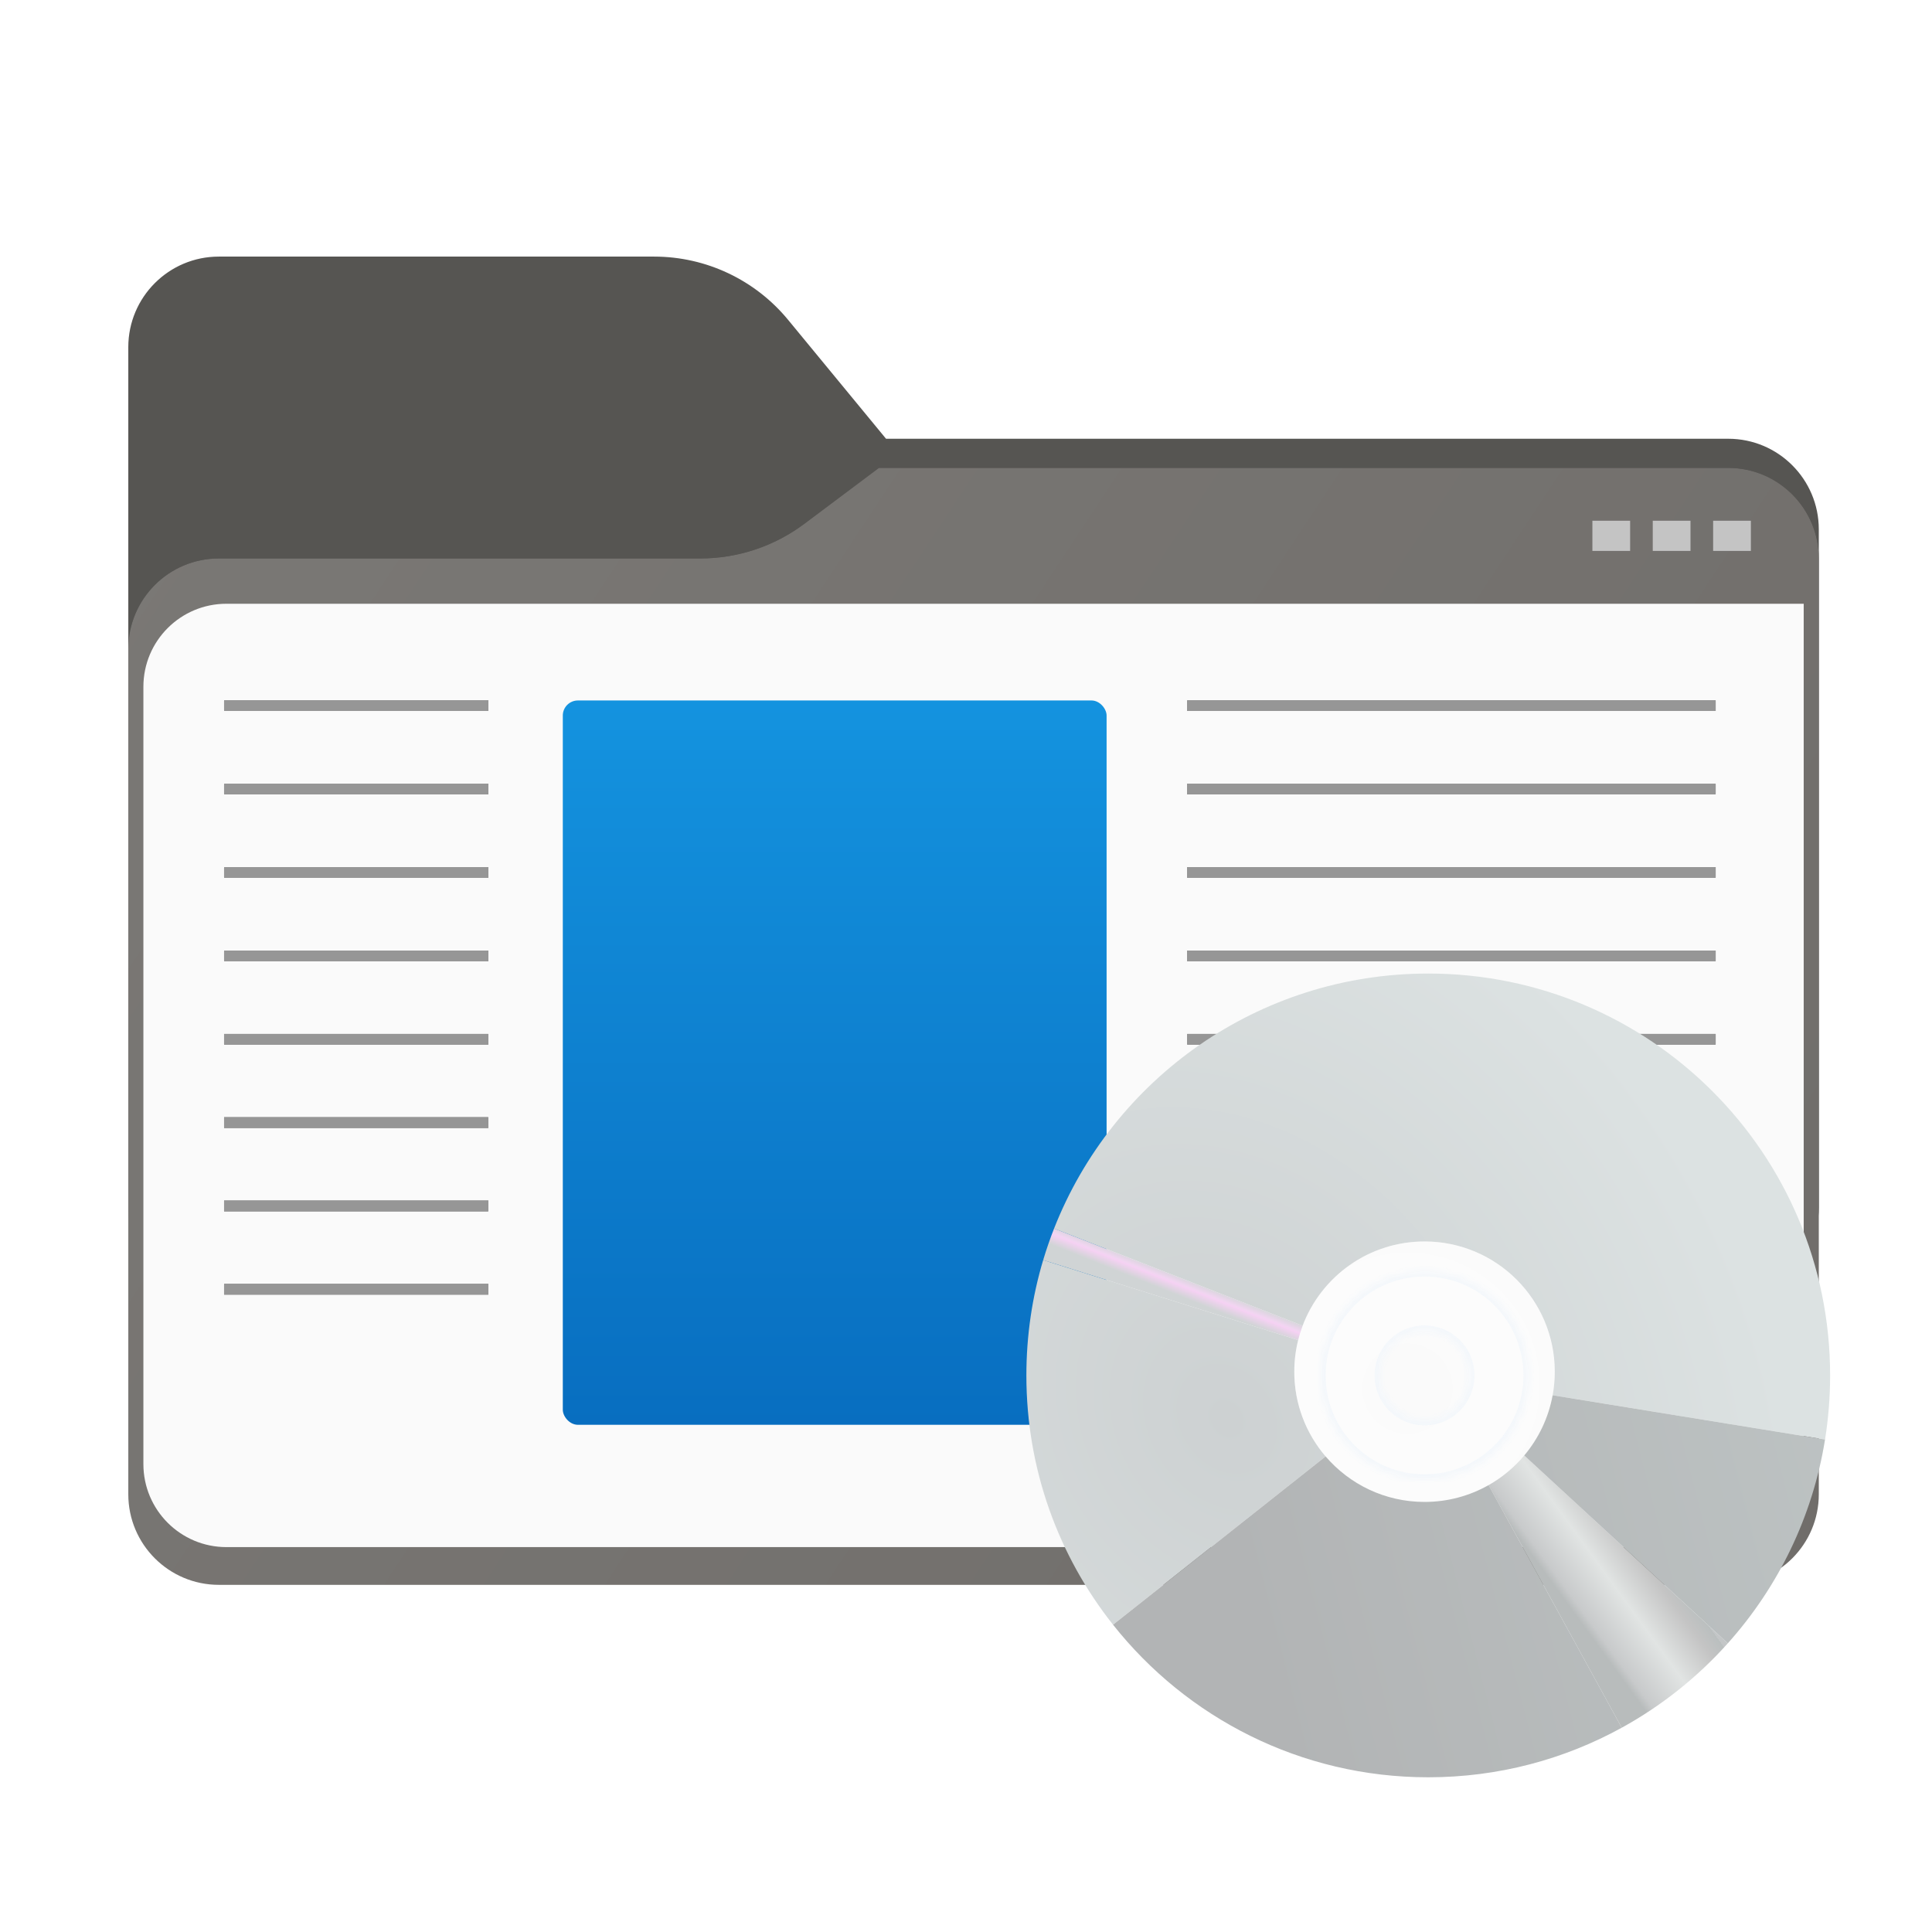 <svg width="256" height="256" viewBox="0 0 256 256" fill="none" xmlns="http://www.w3.org/2000/svg">
<path fill-rule="evenodd" clip-rule="evenodd" d="M104.425 42.378C100.056 37.073 93.544 34 86.671 34H29C22.373 34 17 39.373 17 46V58.137V68.2V160C17 166.627 22.373 172 29 172H229C235.627 172 241 166.627 241 160V70.137C241 63.51 235.627 58.137 229 58.137H117.404L104.425 42.378Z" fill="#565552"/>
<mask id="mask0_769_17604" style="mask-type:alpha" maskUnits="userSpaceOnUse" x="17" y="34" width="224" height="138">
<path fill-rule="evenodd" clip-rule="evenodd" d="M104.425 42.378C100.056 37.073 93.544 34 86.671 34H29C22.373 34 17 39.373 17 46V58.137V68.2V160C17 166.627 22.373 172 29 172H229C235.627 172 241 166.627 241 160V70.137C241 63.51 235.627 58.137 229 58.137H117.404L104.425 42.378Z" fill="url(#paint0_linear_769_17604)"/>
</mask>
<g mask="url(#mask0_769_17604)">
<g style="mix-blend-mode:multiply" filter="url(#filter0_f_769_17604)">
<path fill-rule="evenodd" clip-rule="evenodd" d="M92.789 74C97.764 74 102.605 72.387 106.586 69.402L116.459 62H229C235.627 62 241 67.373 241 74V108V160C241 166.627 235.627 172 229 172H29C22.373 172 17 166.627 17 160L17 108V86C17 79.373 22.373 74 29 74H87H92.789Z" fill="black" fill-opacity="0.3"/>
</g>
</g>
<g filter="url(#filter1_ii_769_17604)">
<path fill-rule="evenodd" clip-rule="evenodd" d="M92.789 74C97.764 74 102.605 72.387 106.586 69.402L116.459 62H229C235.627 62 241 67.373 241 74V108V198C241 204.627 235.627 210 229 210H29C22.373 210 17 204.627 17 198L17 108V86C17 79.373 22.373 74 29 74H87H92.789Z" fill="url(#paint1_linear_769_17604)"/>
</g>
<rect x="211" y="69" width="5" height="4" fill="#C4C4C4"/>
<rect x="227" y="69" width="5" height="4" fill="#C4C4C4"/>
<rect x="219" y="69" width="5" height="4" fill="#C4C4C4"/>
<path d="M19 91C19 84.925 23.925 80 30 80H239V194C239 200.075 234.075 205 228 205H30C23.925 205 19 200.075 19 194V91Z" fill="#FAFAFA"/>
<rect x="29.695" y="170.15" width="35" height="1.381" fill="#969696"/>
<rect x="29.695" y="170.15" width="35" height="1.381" fill="#969696"/>
<rect x="29.695" y="170.15" width="35" height="1.381" fill="#969696"/>
<rect x="29.695" y="170.15" width="35" height="1.381" fill="#969696"/>
<rect x="29.695" y="170.15" width="35" height="1.381" fill="#969696"/>
<rect x="29.695" y="170.15" width="35" height="1.381" fill="#969696"/>
<rect x="29.695" y="170.15" width="35" height="1.381" fill="#969696"/>
<rect x="29.695" y="159.104" width="35" height="1.381" fill="#969696"/>
<rect x="29.695" y="159.104" width="35" height="1.381" fill="#969696"/>
<rect x="29.695" y="159.104" width="35" height="1.381" fill="#969696"/>
<rect x="29.695" y="159.104" width="35" height="1.381" fill="#969696"/>
<rect x="29.695" y="159.104" width="35" height="1.381" fill="#969696"/>
<rect x="29.695" y="159.104" width="35" height="1.381" fill="#969696"/>
<rect x="29.695" y="159.104" width="35" height="1.381" fill="#969696"/>
<rect x="29.695" y="148.056" width="35" height="1.381" fill="#969696"/>
<rect x="29.695" y="148.056" width="35" height="1.381" fill="#969696"/>
<rect x="29.695" y="148.056" width="35" height="1.381" fill="#969696"/>
<rect x="29.695" y="148.056" width="35" height="1.381" fill="#969696"/>
<rect x="29.695" y="148.056" width="35" height="1.381" fill="#969696"/>
<rect x="29.695" y="148.056" width="35" height="1.381" fill="#969696"/>
<rect x="29.695" y="148.056" width="35" height="1.381" fill="#969696"/>
<rect x="29.695" y="137.008" width="35" height="1.381" fill="#969696"/>
<rect x="29.695" y="137.008" width="35" height="1.381" fill="#969696"/>
<rect x="29.695" y="137.008" width="35" height="1.381" fill="#969696"/>
<rect x="29.695" y="137.008" width="35" height="1.381" fill="#969696"/>
<rect x="29.695" y="137.008" width="35" height="1.381" fill="#969696"/>
<rect x="29.695" y="137.008" width="35" height="1.381" fill="#969696"/>
<rect x="29.695" y="137.008" width="35" height="1.381" fill="#969696"/>
<rect x="29.695" y="125.96" width="35" height="1.381" fill="#969696"/>
<rect x="29.695" y="125.96" width="35" height="1.381" fill="#969696"/>
<rect x="29.695" y="125.96" width="35" height="1.381" fill="#969696"/>
<rect x="29.695" y="125.96" width="35" height="1.381" fill="#969696"/>
<rect x="29.695" y="125.96" width="35" height="1.381" fill="#969696"/>
<rect x="29.695" y="125.96" width="35" height="1.381" fill="#969696"/>
<rect x="29.695" y="125.96" width="35" height="1.381" fill="#969696"/>
<rect x="29.695" y="114.913" width="35" height="1.381" fill="#969696"/>
<rect x="29.695" y="114.913" width="35" height="1.381" fill="#969696"/>
<rect x="29.695" y="114.913" width="35" height="1.381" fill="#969696"/>
<rect x="29.695" y="114.913" width="35" height="1.381" fill="#969696"/>
<rect x="29.695" y="114.913" width="35" height="1.381" fill="#969696"/>
<rect x="29.695" y="114.913" width="35" height="1.381" fill="#969696"/>
<rect x="29.695" y="114.913" width="35" height="1.381" fill="#969696"/>
<rect x="29.695" y="103.865" width="35" height="1.381" fill="#969696"/>
<rect x="29.695" y="103.865" width="35" height="1.381" fill="#969696"/>
<rect x="29.695" y="103.865" width="35" height="1.381" fill="#969696"/>
<rect x="29.695" y="103.865" width="35" height="1.381" fill="#969696"/>
<rect x="29.695" y="103.865" width="35" height="1.381" fill="#969696"/>
<rect x="29.695" y="103.865" width="35" height="1.381" fill="#969696"/>
<rect x="29.695" y="103.865" width="35" height="1.381" fill="#969696"/>
<rect x="29.695" y="92.817" width="35" height="1.381" fill="#969696"/>
<rect x="29.695" y="92.817" width="35" height="1.381" fill="#969696"/>
<rect x="29.695" y="92.817" width="35" height="1.381" fill="#969696"/>
<rect x="29.695" y="92.817" width="35" height="1.381" fill="#969696"/>
<rect x="29.695" y="92.817" width="35" height="1.381" fill="#969696"/>
<rect x="29.695" y="92.817" width="35" height="1.381" fill="#969696"/>
<rect x="29.695" y="92.817" width="35" height="1.381" fill="#969696"/>
<rect x="157.33" y="137.008" width="70" height="1.381" fill="#969696"/>
<rect x="157.33" y="137.008" width="70" height="1.381" fill="#969696"/>
<rect x="157.33" y="137.008" width="70" height="1.381" fill="#969696"/>
<rect x="157.33" y="137.008" width="70" height="1.381" fill="#969696"/>
<rect x="157.33" y="137.008" width="70" height="1.381" fill="#969696"/>
<rect x="157.33" y="137.008" width="70" height="1.381" fill="#969696"/>
<rect x="157.33" y="137.008" width="70" height="1.381" fill="#969696"/>
<rect x="157.33" y="125.96" width="70" height="1.381" fill="#969696"/>
<rect x="157.33" y="125.96" width="70" height="1.381" fill="#969696"/>
<rect x="157.33" y="125.96" width="70" height="1.381" fill="#969696"/>
<rect x="157.33" y="125.96" width="70" height="1.381" fill="#969696"/>
<rect x="157.33" y="125.96" width="70" height="1.381" fill="#969696"/>
<rect x="157.33" y="125.96" width="70" height="1.381" fill="#969696"/>
<rect x="157.33" y="125.96" width="70" height="1.381" fill="#969696"/>
<rect x="157.33" y="114.913" width="70" height="1.381" fill="#969696"/>
<rect x="157.33" y="114.913" width="70" height="1.381" fill="#969696"/>
<rect x="157.33" y="114.913" width="70" height="1.381" fill="#969696"/>
<rect x="157.33" y="114.913" width="70" height="1.381" fill="#969696"/>
<rect x="157.33" y="114.913" width="70" height="1.381" fill="#969696"/>
<rect x="157.33" y="114.913" width="70" height="1.381" fill="#969696"/>
<rect x="157.33" y="114.913" width="70" height="1.381" fill="#969696"/>
<rect x="157.33" y="103.865" width="70" height="1.381" fill="#969696"/>
<rect x="157.33" y="103.865" width="70" height="1.381" fill="#969696"/>
<rect x="157.33" y="103.865" width="70" height="1.381" fill="#969696"/>
<rect x="157.33" y="103.865" width="70" height="1.381" fill="#969696"/>
<rect x="157.33" y="103.865" width="70" height="1.381" fill="#969696"/>
<rect x="157.33" y="103.865" width="70" height="1.381" fill="#969696"/>
<rect x="157.33" y="103.865" width="70" height="1.381" fill="#969696"/>
<rect x="157.33" y="92.817" width="70" height="1.381" fill="#969696"/>
<rect x="157.33" y="92.817" width="70" height="1.381" fill="#969696"/>
<rect x="157.33" y="92.817" width="70" height="1.381" fill="#969696"/>
<rect x="157.33" y="92.817" width="70" height="1.381" fill="#969696"/>
<rect x="157.33" y="92.817" width="70" height="1.381" fill="#969696"/>
<rect x="157.33" y="92.817" width="70" height="1.381" fill="#969696"/>
<rect x="157.33" y="92.817" width="70" height="1.381" fill="#969696"/>
<rect x="74.574" y="92.817" width="72.056" height="95.976" rx="2" fill="url(#paint2_linear_769_17604)"/>
<g filter="url(#filter2_d_769_17604)">
<path fill-rule="evenodd" clip-rule="evenodd" d="M202 185.5C202 195.165 194.165 203 184.5 203C174.835 203 167 195.165 167 185.5C167 175.835 174.835 168 184.5 168C194.165 168 202 175.835 202 185.5ZM184.5 192C187.814 192 190.5 189.314 190.5 186C190.5 182.686 187.814 180 184.5 180C181.186 180 178.5 182.686 178.5 186C178.5 189.314 181.186 192 184.5 192Z" fill="white" fill-opacity="0.24"/>
<g filter="url(#filter3_d_769_17604)">
<path d="M224.941 221.75L197.971 196.856C196.648 198.43 195.049 199.765 193.248 200.784L210.889 232.933C216.188 230.016 220.937 226.224 224.941 221.75Z" fill="url(#paint3_linear_769_17604)"/>
<path fill-rule="evenodd" clip-rule="evenodd" d="M201.732 188.878L237.826 194.743C238.27 191.977 238.5 189.14 238.5 186.249C238.5 156.841 214.659 133 185.25 133C162.71 133 143.441 147.004 135.669 166.786L168.606 179.666C171.068 173.141 177.37 168.5 184.757 168.5C194.288 168.5 202.014 176.226 202.014 185.756C202.014 186.822 201.917 187.866 201.732 188.878ZM132 186.249C132 198.729 136.293 210.206 143.483 219.284L171.65 196.982C169.063 193.965 167.5 190.043 167.5 185.756C167.5 184.312 167.677 182.909 168.012 181.569L134.226 170.965C132.778 175.806 132 180.937 132 186.249Z" fill="url(#paint4_radial_769_17604)"/>
<path fill-rule="evenodd" clip-rule="evenodd" d="M202.014 185.756C202.014 195.286 194.288 203.013 184.757 203.013C175.226 203.013 167.5 195.286 167.5 185.756C167.5 176.225 175.226 168.499 184.757 168.499C194.288 168.499 202.014 176.225 202.014 185.756ZM184.757 192.166C188.025 192.166 190.674 189.517 190.674 186.25C190.674 182.982 188.025 180.333 184.757 180.333C181.489 180.333 178.84 182.982 178.84 186.25C178.84 189.517 181.489 192.166 184.757 192.166Z" fill="white" fill-opacity="0.24"/>
<mask id="path-27-inside-1_769_17604" fill="white">
<path fill-rule="evenodd" clip-rule="evenodd" d="M184.757 200.054C192.382 200.054 198.563 193.873 198.563 186.249C198.563 178.624 192.382 172.443 184.757 172.443C177.132 172.443 170.951 178.624 170.951 186.249C170.951 193.873 177.132 200.054 184.757 200.054ZM184.757 192.165C188.025 192.165 190.674 189.516 190.674 186.249C190.674 182.981 188.025 180.332 184.757 180.332C181.489 180.332 178.84 182.981 178.84 186.249C178.84 189.516 181.489 192.165 184.757 192.165Z"/>
</mask>
<path d="M197.863 186.249C197.863 193.487 191.995 199.354 184.757 199.354V200.754C192.768 200.754 199.263 194.26 199.263 186.249H197.863ZM184.757 173.143C191.995 173.143 197.863 179.011 197.863 186.249H199.263C199.263 178.238 192.768 171.743 184.757 171.743V173.143ZM171.651 186.249C171.651 179.011 177.519 173.143 184.757 173.143V171.743C176.746 171.743 170.251 178.238 170.251 186.249H171.651ZM184.757 199.354C177.519 199.354 171.651 193.487 171.651 186.249H170.251C170.251 194.26 176.746 200.754 184.757 200.754V199.354ZM189.974 186.249C189.974 189.13 187.638 191.465 184.757 191.465V192.865C188.411 192.865 191.374 189.903 191.374 186.249H189.974ZM184.757 181.032C187.638 181.032 189.974 183.368 189.974 186.249H191.374C191.374 182.594 188.411 179.632 184.757 179.632V181.032ZM179.54 186.249C179.54 183.368 181.876 181.032 184.757 181.032V179.632C181.103 179.632 178.14 182.594 178.14 186.249H179.54ZM184.757 191.465C181.876 191.465 179.54 189.13 179.54 186.249H178.14C178.14 189.903 181.103 192.865 184.757 192.865V191.465Z" fill="#F3F7FB" mask="url(#path-27-inside-1_769_17604)"/>
<path fill-rule="evenodd" clip-rule="evenodd" d="M168.012 181.568L134.226 170.964C134.651 169.546 135.133 168.152 135.67 166.785L168.606 179.665C168.373 180.283 168.174 180.918 168.012 181.568Z" fill="url(#paint5_linear_769_17604)"/>
<path fill-rule="evenodd" clip-rule="evenodd" d="M237.826 194.744L201.732 188.879C201.184 191.881 199.858 194.612 197.972 196.856L224.941 221.75C231.586 214.326 236.178 205.027 237.826 194.744ZM210.889 232.932L193.248 200.784C190.741 202.204 187.844 203.014 184.757 203.014C179.513 203.014 174.815 200.675 171.65 196.983L143.483 219.285C153.236 231.6 168.321 239.5 185.25 239.5C194.545 239.5 203.283 237.118 210.889 232.932Z" fill="url(#paint6_linear_769_17604)"/>
</g>
</g>
<defs>
<filter id="filter0_f_769_17604" x="-20" y="25" width="298" height="184" filterUnits="userSpaceOnUse" color-interpolation-filters="sRGB">
<feFlood flood-opacity="0" result="BackgroundImageFix"/>
<feBlend mode="normal" in="SourceGraphic" in2="BackgroundImageFix" result="shape"/>
<feGaussianBlur stdDeviation="18.5" result="effect1_foregroundBlur_769_17604"/>
</filter>
<filter id="filter1_ii_769_17604" x="17" y="62" width="224" height="148" filterUnits="userSpaceOnUse" color-interpolation-filters="sRGB">
<feFlood flood-opacity="0" result="BackgroundImageFix"/>
<feBlend mode="normal" in="SourceGraphic" in2="BackgroundImageFix" result="shape"/>
<feColorMatrix in="SourceAlpha" type="matrix" values="0 0 0 0 0 0 0 0 0 0 0 0 0 0 0 0 0 0 127 0" result="hardAlpha"/>
<feOffset dy="4"/>
<feComposite in2="hardAlpha" operator="arithmetic" k2="-1" k3="1"/>
<feColorMatrix type="matrix" values="0 0 0 0 1 0 0 0 0 1 0 0 0 0 1 0 0 0 0.25 0"/>
<feBlend mode="normal" in2="shape" result="effect1_innerShadow_769_17604"/>
<feColorMatrix in="SourceAlpha" type="matrix" values="0 0 0 0 0 0 0 0 0 0 0 0 0 0 0 0 0 0 127 0" result="hardAlpha"/>
<feOffset dy="-4"/>
<feComposite in2="hardAlpha" operator="arithmetic" k2="-1" k3="1"/>
<feColorMatrix type="matrix" values="0 0 0 0 0 0 0 0 0 0 0 0 0 0 0 0 0 0 0.9 0"/>
<feBlend mode="soft-light" in2="effect1_innerShadow_769_17604" result="effect2_innerShadow_769_17604"/>
</filter>
<filter id="filter2_d_769_17604" x="119" y="116" width="136.5" height="136.5" filterUnits="userSpaceOnUse" color-interpolation-filters="sRGB">
<feFlood flood-opacity="0" result="BackgroundImageFix"/>
<feColorMatrix in="SourceAlpha" type="matrix" values="0 0 0 0 0 0 0 0 0 0 0 0 0 0 0 0 0 0 127 0" result="hardAlpha"/>
<feOffset dx="2" dy="-2"/>
<feGaussianBlur stdDeviation="7.5"/>
<feComposite in2="hardAlpha" operator="out"/>
<feColorMatrix type="matrix" values="0 0 0 0 0 0 0 0 0 0 0 0 0 0 0 0 0 0 0.25 0"/>
<feBlend mode="normal" in2="BackgroundImageFix" result="effect1_dropShadow_769_17604"/>
<feBlend mode="normal" in="SourceGraphic" in2="effect1_dropShadow_769_17604" result="shape"/>
</filter>
<filter id="filter3_d_769_17604" x="119" y="116" width="136.5" height="136.5" filterUnits="userSpaceOnUse" color-interpolation-filters="sRGB">
<feFlood flood-opacity="0" result="BackgroundImageFix"/>
<feColorMatrix in="SourceAlpha" type="matrix" values="0 0 0 0 0 0 0 0 0 0 0 0 0 0 0 0 0 0 127 0" result="hardAlpha"/>
<feOffset dx="2" dy="-2"/>
<feGaussianBlur stdDeviation="7.5"/>
<feComposite in2="hardAlpha" operator="out"/>
<feColorMatrix type="matrix" values="0 0 0 0 0 0 0 0 0 0 0 0 0 0 0 0 0 0 0.25 0"/>
<feBlend mode="normal" in2="BackgroundImageFix" result="effect1_dropShadow_769_17604"/>
<feBlend mode="normal" in="SourceGraphic" in2="effect1_dropShadow_769_17604" result="shape"/>
</filter>
<linearGradient id="paint0_linear_769_17604" x1="17" y1="34" x2="197.768" y2="215.142" gradientUnits="userSpaceOnUse">
<stop stop-color="#05815D"/>
<stop offset="1" stop-color="#0C575F"/>
</linearGradient>
<linearGradient id="paint1_linear_769_17604" x1="17" y1="62" x2="241" y2="210" gradientUnits="userSpaceOnUse">
<stop stop-color="#7A7875"/>
<stop offset="1" stop-color="#706D6A"/>
</linearGradient>
<linearGradient id="paint2_linear_769_17604" x1="110.602" y1="92.817" x2="110.602" y2="188.794" gradientUnits="userSpaceOnUse">
<stop stop-color="#1493DF"/>
<stop offset="1" stop-color="#086EC0"/>
</linearGradient>
<linearGradient id="paint3_linear_769_17604" x1="211.875" y1="204.986" x2="201.028" y2="212.875" gradientUnits="userSpaceOnUse">
<stop stop-color="#C3C6C7"/>
<stop offset="0" stop-color="#BABFBF"/>
<stop offset="0.151" stop-color="#C4C4C4"/>
<stop offset="0.521" stop-color="#E1E4E3"/>
<stop offset="0.922" stop-color="#C8CACB"/>
<stop offset="1" stop-color="#B8BCBC"/>
</linearGradient>
<radialGradient id="paint4_radial_769_17604" cx="0" cy="0" r="1" gradientUnits="userSpaceOnUse" gradientTransform="translate(158.625 192.166) rotate(-31.581) scale(70.61 87.153)">
<stop stop-color="#CDD1D2"/>
<stop offset="1" stop-color="#DCE2E2"/>
</radialGradient>
<linearGradient id="paint5_linear_769_17604" x1="153.695" y1="173.43" x2="152.708" y2="175.895" gradientUnits="userSpaceOnUse">
<stop stop-color="#D2D6D7"/>
<stop offset="0.422" stop-color="#F1D5F1"/>
<stop offset="0.505" stop-color="#F5D1F3"/>
<stop offset="1" stop-color="#D0D4D5"/>
</linearGradient>
<linearGradient id="paint6_linear_769_17604" x1="160.104" y1="212.382" x2="267.59" y2="184.77" gradientUnits="userSpaceOnUse">
<stop stop-color="#B2B4B5"/>
<stop offset="1" stop-color="#C0C7C7"/>
</linearGradient>
</defs>
</svg>

